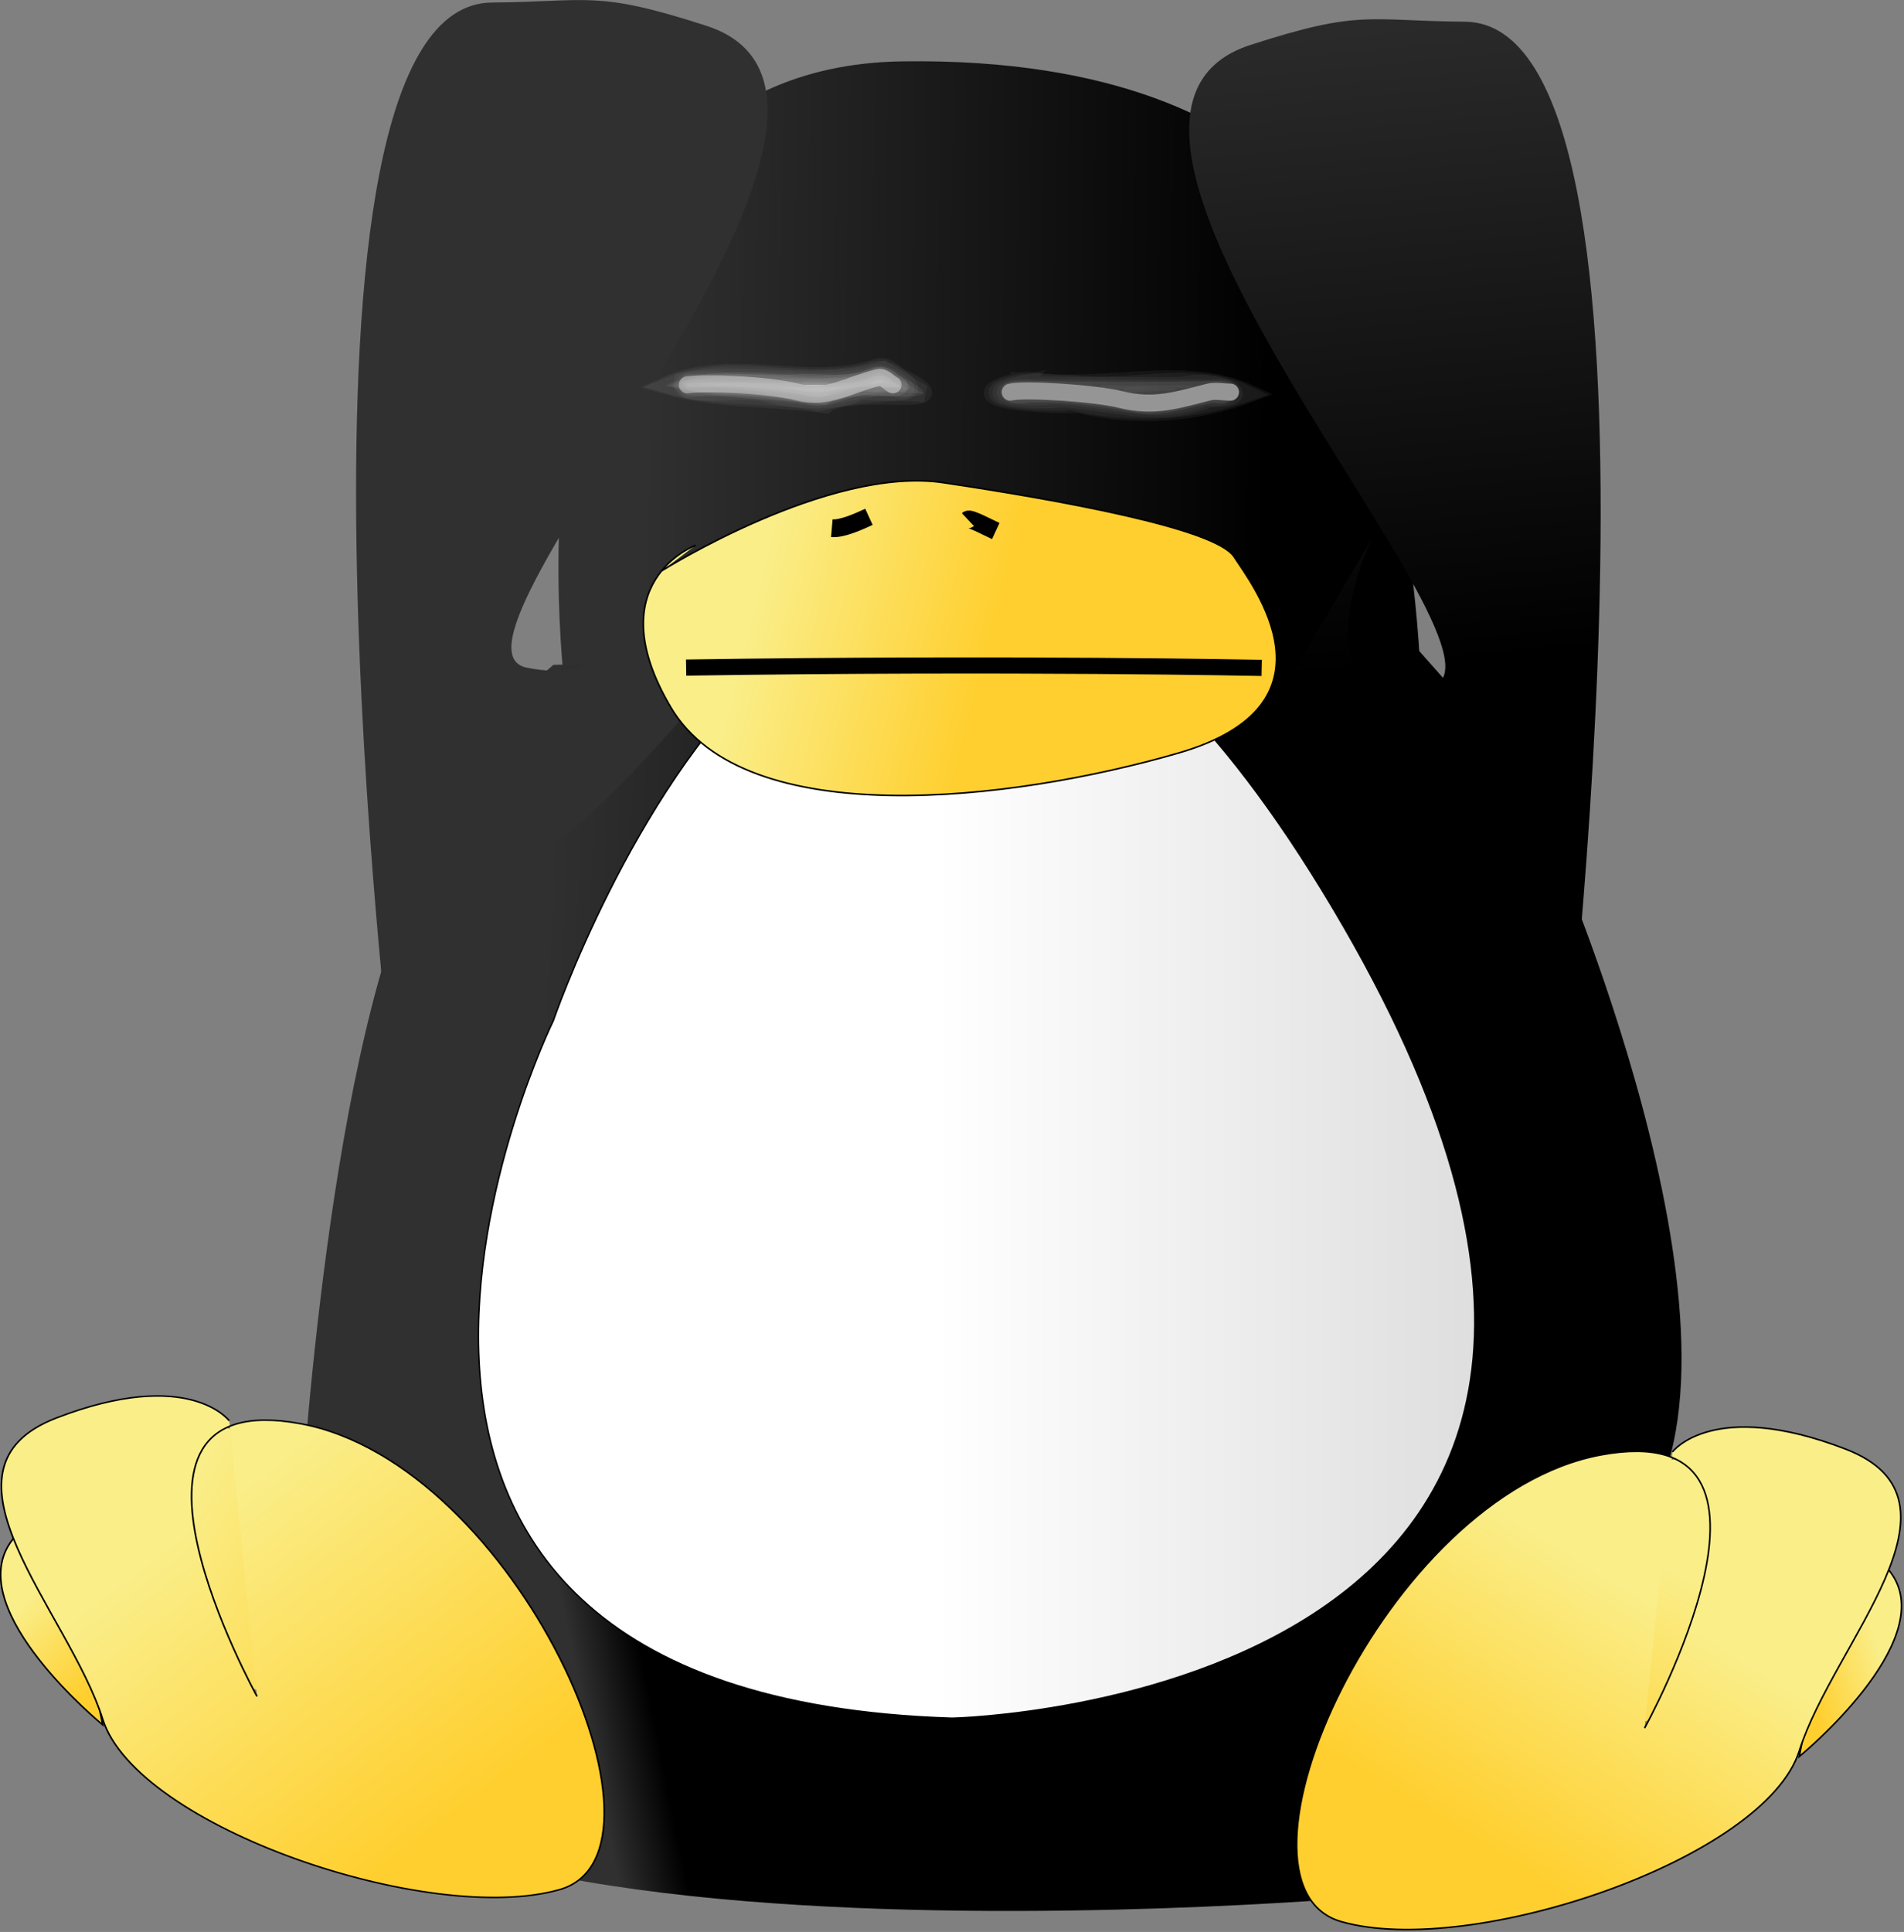 <?xml version="1.0" encoding="UTF-8" standalone="no"?>
<!-- Created with Inkscape (http://www.inkscape.org/) -->

<svg
   xmlns:dc="http://purl.org/dc/elements/1.1/"
   xmlns:cc="http://creativecommons.org/ns#"
   xmlns:rdf="http://www.w3.org/1999/02/22-rdf-syntax-ns#"
   xmlns:svg="http://www.w3.org/2000/svg"
   xmlns="http://www.w3.org/2000/svg"
   xmlns:xlink="http://www.w3.org/1999/xlink"
   xmlns:sodipodi="http://sodipodi.sourceforge.net/DTD/sodipodi-0.dtd"
   xmlns:inkscape="http://www.inkscape.org/namespaces/inkscape"
   width="48.18"
   height="48.873"
   id="svg4854"
   version="1.1"
   inkscape:version="0.47 r22583"
   sodipodi:docname="New document 14">
  <rect width="100%" height="100%" fill="#808080" stroke="none"/>
  <defs
     id="defs4856">
    <inkscape:perspective
       sodipodi:type="inkscape:persp3d"
       inkscape:vp_x="0 : 526.18109 : 1"
       inkscape:vp_y="0 : 1000 : 0"
       inkscape:vp_z="744.09448 : 526.18109 : 1"
       inkscape:persp3d-origin="372.04724 : 350.78739 : 1"
       id="perspective4862" />
    <inkscape:perspective
       id="perspective4730"
       inkscape:persp3d-origin="0.5 : 0.33333333 : 1"
       inkscape:vp_z="1 : 0.5 : 1"
       inkscape:vp_y="0 : 1000 : 0"
       inkscape:vp_x="0 : 0.5 : 1"
       sodipodi:type="inkscape:persp3d" />
    <linearGradient
       inkscape:collect="always"
       xlink:href="#linearGradient14252"
       id="linearGradient4681"
       gradientUnits="userSpaceOnUse"
       gradientTransform="matrix(0.127,0,0,0.114,376.134,62.95)"
       x1="430.171"
       y1="224.03"
       x2="305.615"
       y2="222.674" />
    <linearGradient
       id="linearGradient14252">
      <stop
         id="stop14253"
         offset="0"
         style="stop-color:#000000;stop-opacity:1;" />
      <stop
         id="stop14254"
         offset="1"
         style="stop-color:#303030;stop-opacity:1;" />
    </linearGradient>
    <linearGradient
       inkscape:collect="always"
       xlink:href="#linearGradient14252"
       id="linearGradient4678"
       gradientUnits="userSpaceOnUse"
       gradientTransform="matrix(0.133,0,0,0.108,376.134,58.342)"
       x1="280.747"
       y1="488.925"
       x2="268.012"
       y2="491.015" />
    <linearGradient
       id="linearGradient4739">
      <stop
         id="stop4741"
         offset="0"
         style="stop-color:#000000;stop-opacity:1;" />
      <stop
         id="stop4743"
         offset="1"
         style="stop-color:#303030;stop-opacity:1;" />
    </linearGradient>
    <linearGradient
       inkscape:collect="always"
       xlink:href="#linearGradient14252"
       id="linearGradient4675"
       gradientUnits="userSpaceOnUse"
       gradientTransform="matrix(0.132,0,0,0.109,376.134,58.342)"
       x1="392.504"
       y1="362.688"
       x2="276.093"
       y2="358.972" />
    <linearGradient
       id="linearGradient4746">
      <stop
         id="stop4748"
         offset="0"
         style="stop-color:#000000;stop-opacity:1;" />
      <stop
         id="stop4750"
         offset="1"
         style="stop-color:#303030;stop-opacity:1;" />
    </linearGradient>
    <linearGradient
       inkscape:collect="always"
       xlink:href="#linearGradient11752"
       id="linearGradient11227"
       gradientUnits="userSpaceOnUse"
       gradientTransform="scale(0.91,1.098)"
       x1="295.322"
       y1="485.569"
       x2="235.704"
       y2="447.575" />
    <linearGradient
       id="linearGradient11752">
      <stop
         id="stop11753"
         offset="0"
         style="stop-color:#ffcf2f;stop-opacity:1;" />
      <stop
         id="stop11754"
         offset="1"
         style="stop-color:#faee89;stop-opacity:1;" />
    </linearGradient>
    <linearGradient
       inkscape:collect="always"
       xlink:href="#linearGradient11752"
       id="linearGradient11229"
       gradientUnits="userSpaceOnUse"
       gradientTransform="scale(0.699,1.43)"
       x1="284.239"
       y1="369.542"
       x2="274.715"
       y2="351.496" />
    <linearGradient
       id="linearGradient4757">
      <stop
         id="stop4759"
         offset="0"
         style="stop-color:#ffcf2f;stop-opacity:1;" />
      <stop
         id="stop4761"
         offset="1"
         style="stop-color:#faee89;stop-opacity:1;" />
    </linearGradient>
    <linearGradient
       inkscape:collect="always"
       xlink:href="#linearGradient11752"
       id="linearGradient11231"
       gradientUnits="userSpaceOnUse"
       gradientTransform="scale(1.052,0.951)"
       x1="262.034"
       y1="582.748"
       x2="205.08"
       y2="520.939" />
    <linearGradient
       id="linearGradient4764">
      <stop
         id="stop4766"
         offset="0"
         style="stop-color:#ffcf2f;stop-opacity:1;" />
      <stop
         id="stop4768"
         offset="1"
         style="stop-color:#faee89;stop-opacity:1;" />
    </linearGradient>
    <linearGradient
       inkscape:collect="always"
       xlink:href="#linearGradient14252"
       id="linearGradient4668"
       gradientUnits="userSpaceOnUse"
       gradientTransform="matrix(0.173,0,0,0.083,376.134,58.342)"
       x1="123.258"
       y1="452.651"
       x2="141.351"
       y2="445.861" />
    <linearGradient
       id="linearGradient4771">
      <stop
         id="stop4773"
         offset="0"
         style="stop-color:#000000;stop-opacity:1;" />
      <stop
         id="stop4775"
         offset="1"
         style="stop-color:#303030;stop-opacity:1;" />
    </linearGradient>
    <linearGradient
       inkscape:collect="always"
       xlink:href="#linearGradient12377"
       id="linearGradient4665"
       gradientUnits="userSpaceOnUse"
       gradientTransform="matrix(0.101,0,0,0.115,376.126,70.449)"
       x1="457.954"
       y1="321.262"
       x2="684.518"
       y2="321.262" />
    <linearGradient
       id="linearGradient12377">
      <stop
         id="stop12378"
         offset="0"
         style="stop-color:#ffffff;stop-opacity:1;" />
      <stop
         id="stop12379"
         offset="1"
         style="stop-color:#c8c8c8;stop-opacity:1;" />
    </linearGradient>
    <linearGradient
       inkscape:collect="always"
       xlink:href="#linearGradient11752"
       id="linearGradient4662"
       gradientUnits="userSpaceOnUse"
       gradientTransform="matrix(0.17,0,0,0.085,376.134,62.95)"
       x1="280.174"
       y1="348.704"
       x2="243.95"
       y2="344.281" />
    <linearGradient
       id="linearGradient4782">
      <stop
         id="stop4784"
         offset="0"
         style="stop-color:#ffcf2f;stop-opacity:1;" />
      <stop
         id="stop4786"
         offset="1"
         style="stop-color:#faee89;stop-opacity:1;" />
    </linearGradient>
    <linearGradient
       inkscape:collect="always"
       xlink:href="#linearGradient11752"
       id="linearGradient4656"
       gradientUnits="userSpaceOnUse"
       gradientTransform="matrix(-0.114,0,0,0.127,469.43,59.025)"
       x1="296.591"
       y1="486.344"
       x2="274.234"
       y2="438.156" />
    <linearGradient
       id="linearGradient4789">
      <stop
         id="stop4791"
         offset="0"
         style="stop-color:#ffcf2f;stop-opacity:1;" />
      <stop
         id="stop4793"
         offset="1"
         style="stop-color:#faee89;stop-opacity:1;" />
    </linearGradient>
    <linearGradient
       inkscape:collect="always"
       xlink:href="#linearGradient11752"
       id="linearGradient4653"
       gradientUnits="userSpaceOnUse"
       gradientTransform="matrix(-0.088,0,0,0.165,469.43,59.025)"
       x1="281.332"
       y1="368.068"
       x2="263.87"
       y2="358.068" />
    <linearGradient
       id="linearGradient4796">
      <stop
         id="stop4798"
         offset="0"
         style="stop-color:#ffcf2f;stop-opacity:1;" />
      <stop
         id="stop4800"
         offset="1"
         style="stop-color:#faee89;stop-opacity:1;" />
    </linearGradient>
    <linearGradient
       inkscape:collect="always"
       xlink:href="#linearGradient11752"
       id="linearGradient4650"
       gradientUnits="userSpaceOnUse"
       gradientTransform="matrix(-0.132,0,0,0.11,469.43,59.025)"
       x1="244.134"
       y1="588.202"
       x2="205.894"
       y2="536.391" />
    <linearGradient
       id="linearGradient4803">
      <stop
         id="stop4805"
         offset="0"
         style="stop-color:#ffcf2f;stop-opacity:1;" />
      <stop
         id="stop4807"
         offset="1"
         style="stop-color:#faee89;stop-opacity:1;" />
    </linearGradient>
    <linearGradient
       inkscape:collect="always"
       xlink:href="#linearGradient14252"
       id="linearGradient4647"
       gradientUnits="userSpaceOnUse"
       gradientTransform="matrix(-0.173,0,0,0.083,470.764,58.827)"
       x1="151.96"
       y1="403.795"
       x2="194.875"
       y2="188.256" />
    <linearGradient
       id="linearGradient4810">
      <stop
         id="stop4812"
         offset="0"
         style="stop-color:#000000;stop-opacity:1;" />
      <stop
         id="stop4814"
         offset="1"
         style="stop-color:#303030;stop-opacity:1;" />
    </linearGradient>
  </defs>
  <sodipodi:namedview
     id="base"
     pagecolor="#ffffff"
     bordercolor="#666666"
     borderopacity="1.0"
     inkscape:pageopacity="0.0"
     inkscape:pageshadow="2"
     inkscape:zoom="0.35"
     inkscape:cx="24.090211"
     inkscape:cy="24.436719"
     inkscape:document-units="px"
     inkscape:current-layer="layer1"
     showgrid="false"
     inkscape:window-width="555"
     inkscape:window-height="483"
     inkscape:window-x="72"
     inkscape:window-y="540"
     inkscape:window-maximized="0" />
  <g
     inkscape:label="Layer 1"
     inkscape:groupmode="layer"
     id="layer1"
     transform="translate(-350.91,-507.925)">
    <g
       id="g6526"
       transform="translate(-47.782,431.491)">
      <path
         d="m 413.008,94.045 c 0,0 -2.192,-15.915 8.533,-16.059 10.725,-0.144 11.822,6.337 11.822,6.337 0,0 1.879,9.362 1.096,11.45 -0.783,2.088 -21.764,1.944 -21.764,1.944 l 0.313,-3.673 z"
         id="path9958"
         style="fill:url(#linearGradient4681);fill-opacity:1;fill-rule:evenodd;stroke:none" />
      <path
         d="m 438.138,98.222 c 0,0 5.48,12.747 1.879,16.923 -3.601,4.177 -6.968,9.29 -6.968,9.29 0,0 -32.49,2.809 -26.775,-7.706 5.715,-10.514 10.882,-3.097 10.882,-3.097 l 4.228,-7.778 -15.11,9.218 c 0,0 0.626,-11.594 2.975,-16.563 2.349,-4.969 20.668,-1.368 20.668,-1.368 l 8.22,1.08 z"
         id="path9968"
         style="fill:url(#linearGradient4678);fill-opacity:1;fill-rule:evenodd;stroke:none" />
      <path
         d="m 411.129,94.621 c 0,0 -2.74,4.753 -2.192,6.769 0.548,2.016 -1.644,13.755 -1.644,13.755 l 23.878,0.576 7.437,-18.292 -4.776,-5.401 -1.409,-2.304 -7.751,3.241 -11.978,0.288"
         id="path9970"
         style="fill:url(#linearGradient4675);fill-opacity:1;fill-rule:evenodd;stroke:none" />
      <g
         transform="matrix(0.125,0,0,0.115,376.134,58.342)"
         id="g9972">
        <path
           d="m 208.75,493.612 c 8.125,-19.375 14.375,-23.125 14.375,-23.125 l 15,4.375 23.75,65 -54.375,-20 -3.125,-25.625"
           id="path9974"
           style="fill:url(#linearGradient11227);fill-opacity:1;fill-rule:evenodd;stroke:#000000;stroke-width:0;stroke-linecap:butt;stroke-linejoin:miter;stroke-miterlimit:4;stroke-opacity:1;stroke-dasharray:none" />
        <path
           d="m 201.25,536.737 c 0,0 -28.125,-25 -18.75,-40 9.375,-15 18.75,40 18.75,40 z"
           id="path9976"
           style="fill:url(#linearGradient11229);fill-opacity:1;fill-rule:evenodd;stroke:#000000;stroke-width:0.25pt;stroke-linecap:butt;stroke-linejoin:miter;stroke-opacity:1" />
        <path
           d="m 232.5,530.487 c 0,0 -35,-68.75 8.75,-60 43.75,8.75 78.75,94.375 52.5,102.5 -26.25,8.125 -85.625,-13.75 -92.5,-37.5 -6.875,-23.75 -36.25,-55 -9.375,-66.25 26.875,-11.25 35,0.625 35,0.625"
           id="path9978"
           style="fill:url(#linearGradient11231);fill-opacity:1;fill-rule:evenodd;stroke:#000000;stroke-width:0.25pt;stroke-linecap:butt;stroke-linejoin:miter;stroke-opacity:1" />
      </g>
      <path
         sodipodi:nodetypes="cssscscc"
         d="m 413.498,89.58 c 0,0 2.076,4.451 -1.472,3.745 -2.801,-0.558 10.487,-14.315 4.539,-16.239 -2.809,-0.909 -2.957,-0.606 -5.426,-0.588 -5.812,0.043 -2.494,27.442 -2.494,27.442 0,0 4.339,-13.844 2.787,-7.201 -1.06,4.534 4.807,-2.477 4.807,-2.477 l -2.74,-4.681 z"
         id="path9980"
         style="fill:url(#linearGradient4668);fill-opacity:1;fill-rule:evenodd;stroke:none" />
      <path
         d="m 422.794,119.9 c 0,0 21.533,-0.463 9.631,-20.48 -11.902,-20.017 -19.732,2.835 -19.732,2.835 0,0 -8.378,17.066 10.101,17.645 z"
         id="path9982"
         style="fill:url(#linearGradient4665);fill-opacity:1;fill-rule:evenodd;stroke:#000000;stroke-width:0.027pt;stroke-linecap:butt;stroke-linejoin:miter;stroke-opacity:1" />
      <path
         d="m 415.435,90.876 c 0,0 4.228,-2.665 7.124,-2.232 2.897,0.432 6.889,1.152 7.359,1.872 0.47,0.72 2.818,3.745 -1.409,4.969 -4.228,1.224 -10.96,2.016 -12.839,-1.152 -1.879,-3.169 0.626,-4.105 0.626,-4.105"
         id="path9984"
         style="fill:url(#linearGradient4662);fill-opacity:1;fill-rule:evenodd;stroke:#000000;stroke-width:0.03pt;stroke-linecap:butt;stroke-linejoin:miter;stroke-opacity:1" />
      <path
         d="m 430.619,93.33 c 0,0 -6.367,-0.133 -14.565,-0.008"
         id="path9986"
         style="fill:none;stroke:#000000;stroke-width:0.409;stroke-linecap:butt;stroke-linejoin:miter;stroke-miterlimit:4;stroke-opacity:1;stroke-dasharray:none" />
      <path
         d="m 419.741,89.796 c 0.264,0.023 0.685,-0.171 0.939,-0.288"
         id="path9988"
         style="fill:none;stroke:#000000;stroke-width:0.45;stroke-linecap:butt;stroke-linejoin:miter;stroke-miterlimit:4;stroke-opacity:1;stroke-dasharray:none" />
      <path
         d="m 423.185,89.58 c 0.05,-0.047 0.488,0.188 0.705,0.288"
         id="path9990"
         style="fill:none;stroke:#000000;stroke-width:0.45;stroke-linecap:butt;stroke-linejoin:miter;stroke-miterlimit:4;stroke-opacity:1;stroke-dasharray:none" />
      <path
         d="m 443.282,115.901 c -1.018,-2.232 -1.801,-2.665 -1.801,-2.665 l -1.879,0.504 -2.975,7.49 6.811,-2.304 0.391,-2.953"
         id="path9992"
         style="fill:url(#linearGradient4656);fill-opacity:1;fill-rule:evenodd;stroke:#000000;stroke-width:0;stroke-linecap:butt;stroke-linejoin:miter;stroke-miterlimit:4;stroke-opacity:1" />
      <path
         d="m 444.221,120.87 c 0,0 3.523,-2.881 2.349,-4.609 -1.174,-1.728 -2.349,4.609 -2.349,4.609 z"
         id="path9994"
         style="fill:url(#linearGradient4653);fill-opacity:1;fill-rule:evenodd;stroke:#000000;stroke-width:0.03pt;stroke-linecap:butt;stroke-linejoin:miter;stroke-opacity:1" />
      <path
         d="m 440.307,120.15 c 0,0 4.384,-7.922 -1.096,-6.913 -5.48,1.008 -9.864,10.874 -6.576,11.81 3.288,0.936 10.725,-1.584 11.587,-4.321 0.861,-2.737 4.541,-6.337 1.174,-7.634 -3.366,-1.296 -4.384,0.072 -4.384,0.072"
         id="path9996"
         style="fill:url(#linearGradient4650);fill-opacity:1;fill-rule:evenodd;stroke:#000000;stroke-width:0.03pt;stroke-linecap:butt;stroke-linejoin:miter;stroke-opacity:1" />
      <path
         sodipodi:nodetypes="cssscscc"
         d="m 433.4,90.065 c 0,0 -2.076,4.451 1.472,3.745 2.801,-0.558 -10.487,-14.315 -4.539,-16.239 2.809,-0.909 2.957,-0.606 5.426,-0.588 5.812,0.043 2.494,27.442 2.494,27.442 0,0 -4.339,-13.844 -2.787,-7.201 1.06,4.534 -4.807,-2.477 -4.807,-2.477 l 2.74,-4.681 z"
         id="path3030"
         style="fill:url(#linearGradient4647);fill-opacity:1;fill-rule:evenodd;stroke:none" />
      <path
         id="path10131"
         d="m 416.088,86.168 c 0.469,-0.063 2.017,-0.006 2.786,0.186 0.778,0.195 1.226,-0.167 2.043,-0.371 0.134,-0.034 0.248,0.124 0.371,0.186"
         style="fill:#ffffff;fill-opacity:0.75;fill-rule:evenodd;stroke:#9a9a9a;stroke-width:0.432;stroke-linecap:round;stroke-linejoin:miter;stroke-miterlimit:4;stroke-opacity:1;stroke-dasharray:none" />
      <path
         id="path10133"
         d="m 424.258,86.354 c 0.356,-0.089 2.157,0.029 2.786,0.186 0.865,0.216 1.467,0.005 2.228,-0.186 0.18,-0.045 0.371,0 0.557,0"
         style="fill:none;stroke:#989898;stroke-width:0.432;stroke-linecap:round;stroke-linejoin:miter;stroke-miterlimit:4;stroke-opacity:1;stroke-dasharray:none" />
      <g
         transform="matrix(0.54,0,0,0.54,107.453,25.268)"
         id="g11030">
        <path
           id="path11041"
           d="m 592.219,113.344 c 0.497,0.253 2.969,-0.036 1.619,-0.031 -0.379,0.022 -1.791,-0.044 -1.619,0.031 z"
           style="opacity:0.091;fill:none;stroke:#989898;stroke-width:0.8;stroke-linecap:round;stroke-linejoin:miter;stroke-miterlimit:4;stroke-opacity:1" />
        <path
           id="path11046"
           d="m 591.344,113.281 c 1.273,0.309 2.618,0.369 3.875,-0.062 -1.438,0 -2.875,0 -4.312,0 0.146,0.021 0.292,0.042 0.438,0.062 z"
           style="opacity:0.091;fill:none;stroke:#989898;stroke-width:0.8;stroke-linecap:round;stroke-linejoin:miter;stroke-miterlimit:4;stroke-opacity:1" />
        <path
           id="path11051"
           d="m 587.094,113 c -0.945,0.011 -0.319,0.354 0.325,0.219 1.766,-0.089 3.522,0.163 5.25,0.48 1.187,0.166 2.324,-0.26 3.463,-0.48 0.799,0.138 1.042,-0.286 0.119,-0.219 -2.971,0.064 -5.953,0.041 -8.924,-0.014 -0.077,0.005 -0.155,0.009 -0.232,0.014 z"
           style="opacity:0.091;fill:none;stroke:#989898;stroke-width:0.8;stroke-linecap:round;stroke-linejoin:miter;stroke-miterlimit:4;stroke-opacity:1" />
        <path
           id="path11056"
           d="m 587.094,113 c -0.945,0.011 -0.319,0.354 0.325,0.219 1.766,-0.089 3.522,0.163 5.25,0.48 1.187,0.166 2.324,-0.26 3.463,-0.48 0.799,0.138 1.042,-0.286 0.119,-0.219 -2.971,0.064 -5.953,0.041 -8.924,-0.014 -0.077,0.005 -0.155,0.009 -0.232,0.014 z"
           style="opacity:0.091;fill:none;stroke:#989898;stroke-width:0.8;stroke-linecap:round;stroke-linejoin:miter;stroke-miterlimit:4;stroke-opacity:1" />
        <path
           id="path11061"
           d="m 587.094,112.906 c -1.853,0.329 0.664,0.527 1.425,0.406 2.45,-0.038 4.926,1.069 7.317,0.044 1.359,0.16 1.59,-0.592 0.185,-0.422 -2.975,0.013 -5.955,0.004 -8.927,-0.028 z"
           style="opacity:0.091;fill:none;stroke:#989898;stroke-width:0.8;stroke-linecap:round;stroke-linejoin:miter;stroke-miterlimit:4;stroke-opacity:1" />
        <path
           id="path11066"
           d="m 587.094,112.781 c -2.419,0.57 0.988,0.82 2,0.656 2.332,0.156 4.603,0.963 6.906,0 2.718,-0.038 0.044,-1.034 -1.231,-0.625 -2.558,0.019 -5.12,-0.017 -7.675,-0.031 z"
           style="opacity:0.091;fill:none;stroke:#989898;stroke-width:0.8;stroke-linecap:round;stroke-linejoin:miter;stroke-miterlimit:4;stroke-opacity:1" />
        <path
           id="path11071"
           d="m 587.094,112.688 c -2.958,0.702 1.183,1.019 2.43,0.878 2.768,0.634 5.505,0.536 8.195,-0.378 -2.477,-1.176 -5.497,-0.107 -8.181,-0.469 -0.815,0.028 -1.63,-0.12 -2.444,-0.031 z"
           style="opacity:0.091;fill:none;stroke:#989898;stroke-width:0.8;stroke-linecap:round;stroke-linejoin:miter;stroke-miterlimit:4;stroke-opacity:1" />
        <path
           id="path11076"
           d="m 587.094,112.594 c -3.488,0.865 1.223,1.193 2.75,1.094 2.702,0.672 5.514,0.468 8.094,-0.5 -3.154,-1.445 -6.945,-0.081 -10.344,-0.625 l -0.499,0.031 -9.7e-4,6e-5 z"
           style="opacity:0.091;fill:none;stroke:#989898;stroke-width:0.8;stroke-linecap:round;stroke-linejoin:miter;stroke-miterlimit:4;stroke-opacity:1" />
      </g>
      <g
         transform="matrix(0.54,0,0,0.54,107.453,25.268)"
         id="g11081">
        <path
           id="path11092"
           d="m 577.031,113 c 1.675,0.115 0.721,-0.133 0,0 z"
           style="opacity:0.091;fill:#ffffff;fill-opacity:0.75;fill-rule:evenodd;stroke:#9a9a9a;stroke-width:0.8;stroke-linecap:round;stroke-linejoin:miter;stroke-miterlimit:4;stroke-opacity:1" />
        <path
           id="path11097"
           d="m 580.031,112.688 c 0.498,0.12 1.146,-0.144 0.405,-0.126 -0.135,0.042 -0.27,0.084 -0.405,0.126 z m -3.875,0.219 c 0.88,0.235 1.829,0.356 2.688,-0.031 -0.969,0 -1.938,0 -2.906,0 0.073,0.01 0.146,0.021 0.219,0.031 z"
           style="opacity:0.091;fill:#ffffff;fill-opacity:0.75;fill-rule:evenodd;stroke:#9a9a9a;stroke-width:0.8;stroke-linecap:round;stroke-linejoin:miter;stroke-miterlimit:4;stroke-opacity:1" />
        <path
           id="path11102"
           d="m 579.969,112.5 c -1.079,0.387 -2.266,0.099 -3.394,0.188 -1.661,0.043 -3.323,-0.079 -4.981,0 -0.44,0.322 0.969,0.142 1.3,0.188 1.5,-0.055 2.991,0.172 4.456,0.438 1.014,0.153 1.878,-0.606 2.888,-0.438 0.373,-0.065 1.863,0.18 0.958,-0.239 -0.381,-0.367 -0.757,-0.338 -1.227,-0.136 z"
           style="opacity:0.091;fill:#ffffff;fill-opacity:0.75;fill-rule:evenodd;stroke:#9a9a9a;stroke-width:0.8;stroke-linecap:round;stroke-linejoin:miter;stroke-miterlimit:4;stroke-opacity:1" />
        <path
           id="path11107"
           d="m 579.969,112.5 c -1.079,0.387 -2.266,0.099 -3.394,0.188 -1.661,0.043 -3.323,-0.079 -4.981,0 -0.44,0.322 0.969,0.142 1.3,0.188 1.5,-0.055 2.991,0.172 4.456,0.438 1.014,0.153 1.878,-0.606 2.888,-0.438 0.373,-0.065 1.863,0.18 0.958,-0.239 -0.381,-0.367 -0.757,-0.338 -1.227,-0.136 z"
           style="opacity:0.091;fill:#ffffff;fill-opacity:0.75;fill-rule:evenodd;stroke:#9a9a9a;stroke-width:0.8;stroke-linecap:round;stroke-linejoin:miter;stroke-miterlimit:4;stroke-opacity:1" />
        <path
           id="path11112"
           d="m 579.938,112.406 c -1.984,0.435 -4.124,0.072 -6.169,0.179 -0.575,-0.025 -3.113,-0.17 -2.175,0.383 2.063,-0.153 4.099,0.215 6.125,0.438 1.233,-0.184 2.409,-0.637 3.7,-0.438 1.057,0.226 -0.495,-0.743 -0.919,-0.719 -0.19,0.031 -0.375,0.11 -0.562,0.156 z"
           style="opacity:0.091;fill:#ffffff;fill-opacity:0.75;fill-rule:evenodd;stroke:#9a9a9a;stroke-width:0.8;stroke-linecap:round;stroke-linejoin:miter;stroke-miterlimit:4;stroke-opacity:1" />
        <path
           id="path11117"
           d="m 580.438,112.156 c -2.946,0.817 -6.181,-0.106 -9.138,0.457 -0.272,0.928 2.864,0.241 3.986,0.593 1.465,0.313 2.964,0.465 4.421,-0.112 1.542,0.005 3.485,0.236 1.231,-0.875 -0.085,-0.152 -0.36,-0.11 -0.5,-0.062 z"
           style="opacity:0.091;fill:#ffffff;fill-opacity:0.75;fill-rule:evenodd;stroke:#9a9a9a;stroke-width:0.8;stroke-linecap:round;stroke-linejoin:miter;stroke-miterlimit:4;stroke-opacity:1" />
        <path
           id="path11124"
           d="m 580.406,112.062 c -3.103,1.032 -6.683,-0.496 -9.688,0.75 2.227,0.638 4.752,0.348 7,0.812 1.549,-0.4 3.237,-0.56 4.938,-0.438 -0.759,-0.259 -1.448,-1.25 -2.25,-1.125 z"
           style="opacity:0.091;fill:#ffffff;fill-opacity:0.75;fill-rule:evenodd;stroke:#9a9a9a;stroke-width:0.8;stroke-linecap:round;stroke-linejoin:miter;stroke-miterlimit:4;stroke-opacity:1" />
        <path
           id="path11129"
           d="m 580.375,111.969 c -3.164,1.059 -6.834,-0.572 -9.875,0.844 2.381,0.7 5.035,0.554 7.531,0.906 1.165,-0.965 6.667,0.306 3.714,-1.209 -0.506,-0.182 -0.8,-0.754 -1.37,-0.541 z"
           style="opacity:0.091;fill:#ffffff;fill-opacity:0.75;fill-rule:evenodd;stroke:#9a9a9a;stroke-width:0.8;stroke-linecap:round;stroke-linejoin:miter;stroke-miterlimit:4;stroke-opacity:1" />
      </g>
    </g>
  </g>
</svg>
